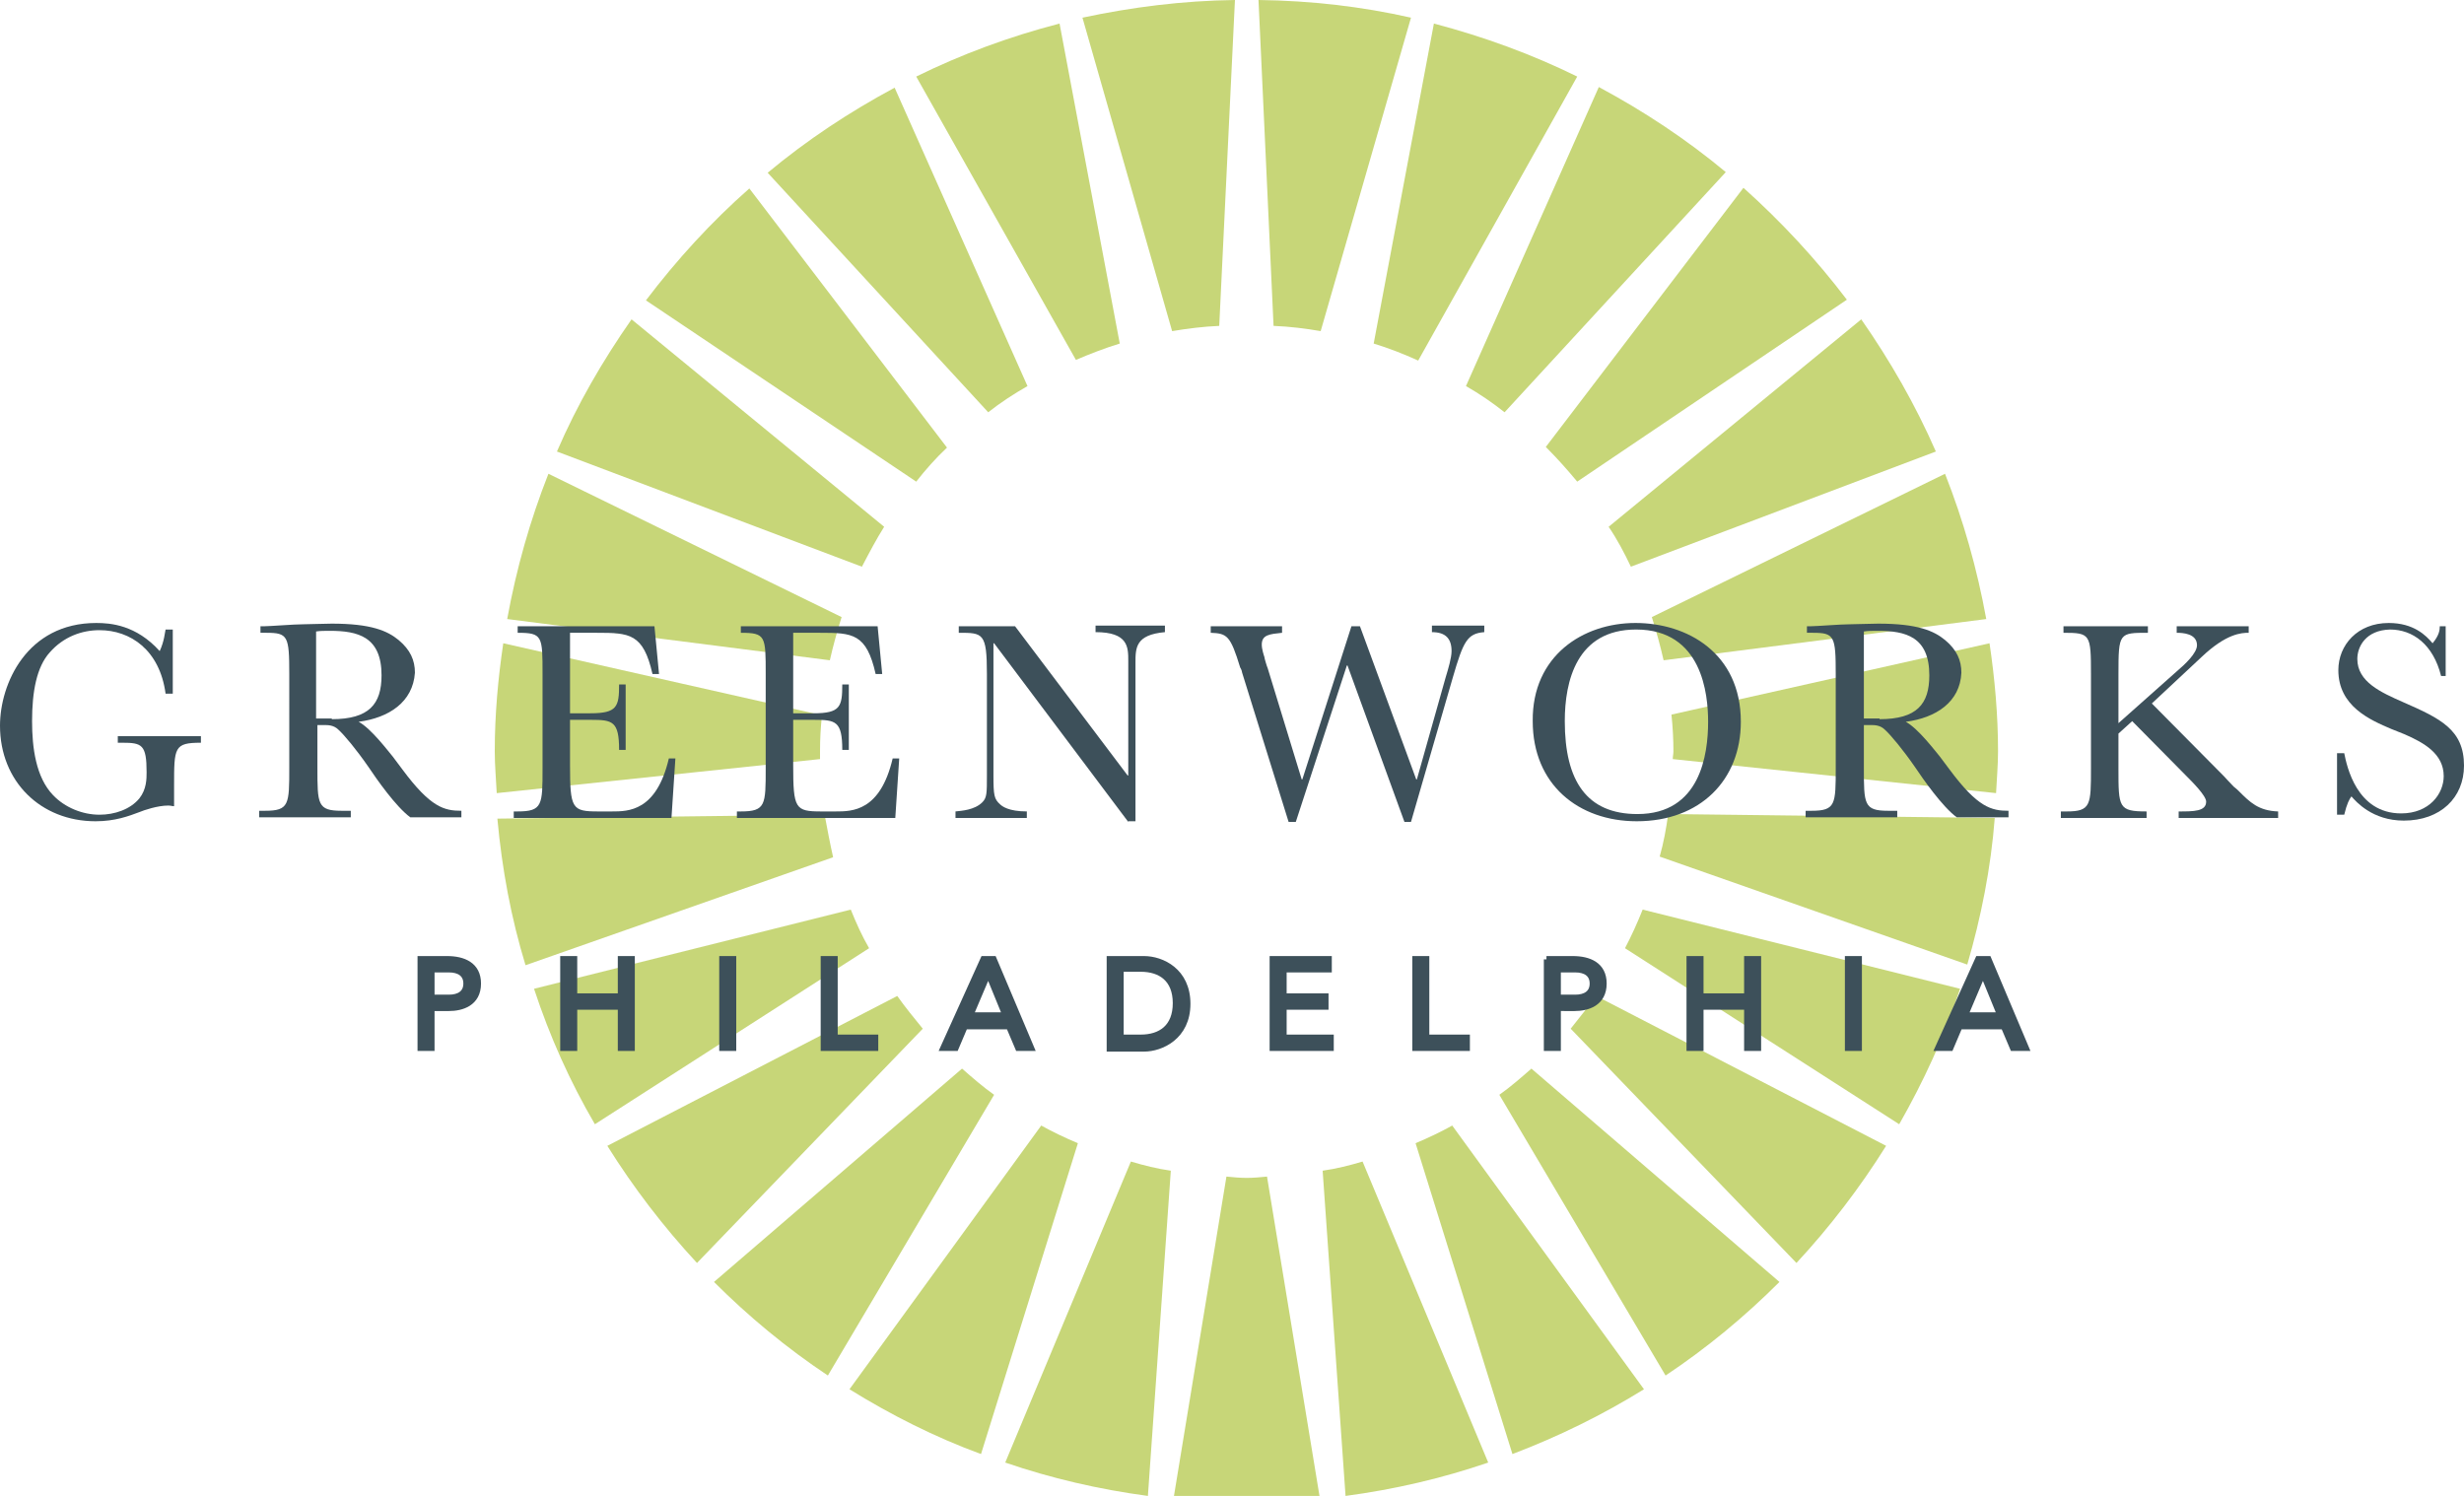 <?xml version="1.0" encoding="utf-8"?>
<!-- Generator: Adobe Illustrator 16.0.4, SVG Export Plug-In . SVG Version: 6.00 Build 0)  -->
<!DOCTYPE svg PUBLIC "-//W3C//DTD SVG 1.1//EN" "http://www.w3.org/Graphics/SVG/1.1/DTD/svg11.dtd">
<svg version="1.1" id="Layer_1" xmlns="http://www.w3.org/2000/svg" xmlns:xlink="http://www.w3.org/1999/xlink" x="0px" y="0px"
	 width="376.5px" height="228.6px" viewBox="0 0 376.5 228.6" enable-background="new 0 0 376.5 228.6" xml:space="preserve">
<g>
	<path fill="#C7D678" d="M216.7,55.1L241,11.7c-6.9-3.4-14.3-6.1-21.9-8.1l-9.2,48.9C212.2,53.2,214.5,54.1,216.7,55.1z"/>
	<path fill="#C7D678" d="M125.3,114.8c0-1.9,0.1-3.7,0.3-5.5L76.9,98.3c-0.8,5.4-1.3,10.9-1.3,16.5c0,2.2,0.2,4.3,0.3,6.4l49.4-5.2
		C125.3,115.6,125.3,115.2,125.3,114.8z"/>
	<path fill="#C7D678" d="M126,124.5l-50,0.6c0.7,7.7,2.1,15.2,4.3,22.4l47-16.5C126.8,128.8,126.4,126.6,126,124.5z"/>
	<path fill="#C7D678" d="M137.1,152.2l-44.3,22.9c4,6.4,8.6,12.4,13.7,17.9l34.5-35.8C139.7,155.6,138.3,153.9,137.1,152.2z"/>
	<path fill="#C7D678" d="M128.6,94.3L83.8,72.4c-2.8,7.1-4.9,14.5-6.3,22.2l49.3,6.3C127.3,98.7,127.9,96.5,128.6,94.3z"/>
	<path fill="#C7D678" d="M147,163.3l-37.9,32.6c5.3,5.3,11.1,10.1,17.4,14.3l25.4-42.9C150.2,166.1,148.6,164.7,147,163.3z"/>
	<path fill="#C7D678" d="M171.1,52.5l-9.2-48.9c-7.7,2-15,4.7-21.9,8.1l24.4,43.3C166.5,54.1,168.8,53.2,171.1,52.5z"/>
	<path fill="#C7D678" d="M157,59l-20.3-45.6c-6.9,3.7-13.4,8-19.4,13L151,63C152.9,61.5,154.9,60.2,157,59z"/>
	<path fill="#C7D678" d="M144.7,68.4l-30.2-39.6c-5.8,5.1-11.1,10.9-15.8,17.1L140,73.6C141.4,71.8,143,70,144.7,68.4z"/>
	<path fill="#C7D678" d="M135.1,80.5L96.5,48.8c-4.4,6.3-8.3,13-11.4,20.2l46.6,17.6C132.8,84.5,133.9,82.4,135.1,80.5z"/>
	<path fill="#C7D678" d="M229.1,167.3l25.4,42.9c6.3-4.2,12.1-9,17.4-14.3L234,163.3C232.4,164.7,230.8,166.1,229.1,167.3z"/>
	<path fill="#C7D678" d="M240,157.2l34.5,35.8c5.1-5.5,9.7-11.5,13.7-17.9l-44.3-22.9C242.6,153.9,241.3,155.6,240,157.2z"/>
	<path fill="#C7D678" d="M216.3,174.7l14.8,47.5c7.1-2.7,13.8-6,20.1-9.9L221.9,172C220.1,173,218.2,173.9,216.3,174.7z"/>
	<path fill="#C7D678" d="M159.1,172l-29.3,40.3c6.3,3.9,13,7.3,20.1,9.9l14.8-47.5C162.8,173.9,160.9,173,159.1,172z"/>
	<path fill="#C7D678" d="M251,139c-0.8,2-1.7,4-2.7,5.9l41.9,26.9c3.7-6.5,6.9-13.4,9.3-20.7L251,139z"/>
	<path fill="#C7D678" d="M172.8,177.5l-19.2,46c7,2.4,14.3,4.1,21.8,5.1l3.5-49.7C176.8,178.6,174.8,178.1,172.8,177.5z"/>
	<path fill="#C7D678" d="M190.5,180c-1,0-2.1-0.1-3.1-0.2l-8.1,49.3c3.7,0.4,7.4,0.6,11.2,0.6c3.8,0,7.5-0.2,11.2-0.6l-8.1-49.3
		C192.6,179.9,191.5,180,190.5,180z"/>
	<path fill="#C7D678" d="M202.1,178.9l3.5,49.7c7.5-1,14.8-2.7,21.8-5.1l-19.2-46C206.2,178.1,204.2,178.6,202.1,178.9z"/>
	<path fill="#C7D678" d="M130,139l-48.4,12.1c2.4,7.3,5.5,14.2,9.3,20.7l41.9-26.9C131.7,143,130.8,141,130,139z"/>
	<path fill="#C7D678" d="M201.8,50.6l13.8-47.9c-7.5-1.7-15.3-2.6-23.3-2.7l2.3,49.8C197.1,49.9,199.5,50.2,201.8,50.6z"/>
	<path fill="#C7D678" d="M249.2,86.6L295.8,69c-3.1-7.1-7-13.9-11.4-20.2l-38.6,31.7C247.1,82.4,248.2,84.5,249.2,86.6z"/>
	<path fill="#C7D678" d="M229.9,63l33.8-36.7c-6-5-12.5-9.3-19.4-13L224,59C226.1,60.2,228,61.5,229.9,63z"/>
	<path fill="#C7D678" d="M241,73.6l41.2-27.8c-4.7-6.2-10-11.9-15.8-17.1l-30.2,39.6C238,70.1,239.5,71.8,241,73.6z"/>
	<path fill="#C7D678" d="M253.6,130.9l47,16.5c2.1-7.2,3.6-14.7,4.2-22.4l-49.9-0.6C254.6,126.6,254.2,128.8,253.6,130.9z"/>
	<path fill="#C7D678" d="M254.2,100.9l49.3-6.3c-1.4-7.7-3.5-15.1-6.3-22.2l-44.8,21.9C253.1,96.5,253.7,98.7,254.2,100.9z"/>
	<path fill="#C7D678" d="M255.7,114.8c0,0.4-0.1,0.8-0.1,1.2l49.4,5.2c0.1-2.1,0.3-4.2,0.3-6.4c0-5.6-0.5-11.1-1.3-16.5l-48.6,10.9
		C255.6,111.1,255.7,113,255.7,114.8z"/>
	<path fill="#C7D678" d="M186.3,49.8L188.7,0c-8,0.1-15.8,1.1-23.3,2.7l13.7,47.9C181.5,50.2,183.9,49.9,186.3,49.8z"/>
</g>
<g>
	<path fill="#3D505A" d="M18.1,112.5h12.6v1c-4.1,0-4.1,0.7-4.1,6.6v3.1c-0.3,0-0.5-0.1-0.9-0.1c-1.6,0-3.7,0.7-4.4,1
		c-1.6,0.6-3.7,1.4-6.7,1.4c-8.4,0-14.6-6.1-14.6-14.6c0-6.4,4.1-15.7,14.7-15.7c2.2,0,6.1,0.3,9.7,4.3c0.7-1.5,0.8-2.9,0.9-3.3h1.1
		v9.8h-1.1c-0.9-6.7-5.4-9.7-10.1-9.7c-2.7,0-5.5,1-7.6,3.4c-2,2.2-2.7,6-2.7,10.5c0,4.1,0.6,8.6,3.2,11.3c1.8,1.9,4.5,3,7.1,3
		c2.3,0,4.7-0.8,6.1-2.5c1.1-1.4,1.1-3,1.1-4c0-4.2-0.7-4.5-3.7-4.5h-0.7V112.5z"/>
	<path fill="#3D505A" d="M54.8,110.3c1.9,1,4.6,4.6,5.2,5.3c0.2,0.3,1.3,1.7,1.5,2c4.3,5.8,6.4,6.3,9,6.3v1h-7.8
		c-2.2-1.6-5.2-5.9-6.4-7.7c-1.8-2.6-3.7-4.9-4.6-5.7c-0.7-0.7-1.6-0.7-2.1-0.7h-1.1v6.5c0,5.6,0,6.6,3.7,6.6h1.4v1h-14v-1h0.9
		c3.7,0,3.7-1,3.7-6.6V103c0-5.8-0.2-6.3-3.5-6.3h-0.9v-1h0.6c0.8,0,4.6-0.3,5.9-0.3c1.1,0,3.1-0.1,4.4-0.1c6,0,8.5,1.1,10.2,2.5
		c1.8,1.5,2.5,3.1,2.5,5C63.1,107.3,59.4,109.7,54.8,110.3L54.8,110.3z M50.7,109.9c5.7,0,7.6-2.3,7.6-6.7c0-5.9-3.6-6.8-7.9-6.8
		c-0.8,0-1.5,0-2.1,0.1v13.3H50.7z"/>
	<path fill="#3D505A" d="M93.5,124c2.5,0,6.8,0,8.7-8.1h1l-0.6,9.1H78.5v-1h0.6c3.8,0,3.8-1,3.8-6.6V103c0-5.8,0-6.3-3.8-6.3v-1H100
		l0.7,7.3h-1c-1.4-6.2-3.5-6.3-8.5-6.3h-4.1V109h3.1c4.1,0,4.4-1,4.4-4.4h1v10h-1c0-4.4-1-4.6-4.3-4.6h-3.2v6.9
		c0,6.7,0.3,7.1,4.3,7.1H93.5z"/>
	<path fill="#3D505A" d="M127.7,124c2.5,0,6.8,0,8.7-8.1h1l-0.6,9.1h-24.2v-1h0.6c3.8,0,3.8-1,3.8-6.6V103c0-5.8,0-6.3-3.8-6.3v-1
		h20.9l0.7,7.3h-1c-1.4-6.2-3.5-6.3-8.5-6.3h-4.1V109h3.1c4.1,0,4.4-1,4.4-4.4h1v10h-1c0-4.4-1-4.6-4.3-4.6h-3.2v6.9
		c0,6.7,0.3,7.1,4.3,7.1H127.7z"/>
	<path fill="#3D505A" d="M172.4,125.6l-20.5-27.3h-0.1v20.2c0,3,0.1,3.6,1,4.4c0.3,0.3,1.3,1.1,4.1,1.1v1H146v-1
		c0.9-0.1,2.9-0.2,4.1-1.4c0.7-0.7,0.7-1.4,0.7-4.1V103c0-6.3-0.6-6.3-4.3-6.3v-1h8.6l17.2,22.8h0.1v-17.5c0-2.1,0-4.4-5-4.4v-1
		h10.6v1c-4.5,0.4-4.5,2.4-4.5,4.7v24.2H172.4z"/>
	<path fill="#3D505A" d="M215.6,125.6h-1l-8.7-23.9h-0.1l-7.8,23.9h-1.1l-7.1-22.8c0-0.1-0.1-0.5-0.3-0.8c-1.5-4.9-2-5.2-4.5-5.3v-1
		h10.9v1c-1.9,0.2-3.1,0.3-3.1,1.8c0,0.7,0.3,1.6,0.4,1.9c0,0.2,0.4,1.5,0.5,1.7l5.2,17h0.1l7.5-23.4h1.3l8.6,23.4h0.1l4.4-15.6
		c0.4-1.3,0.9-3,0.9-4c0-1.9-0.9-2.9-3-2.9v-1h8v1c-2.6,0.2-3.2,1.4-4.8,6.9L215.6,125.6z"/>
	<path fill="#3D505A" d="M249.9,95.2c7.9,0,16.1,4.6,16.1,15.1c0,8.9-6.2,15.2-15.9,15.2c-8.9,0-15.9-5.6-15.9-15.3
		C234.1,100.2,241.9,95.2,249.9,95.2z M250.2,124.4c9.6,0,10.8-9.1,10.8-14.1c0-4.2-0.9-14.1-11-14.1c-9.1,0-10.9,7.9-10.9,14
		C239.1,119.4,242.5,124.4,250.2,124.4z"/>
	<path fill="#3D505A" d="M291.2,110.3c1.9,1,4.6,4.6,5.2,5.3c0.2,0.3,1.3,1.7,1.5,2c4.3,5.8,6.4,6.3,9,6.3v1H299
		c-2.2-1.6-5.2-5.9-6.4-7.7c-1.8-2.6-3.7-4.9-4.6-5.7c-0.7-0.7-1.6-0.7-2.1-0.7h-1.1v6.5c0,5.6,0,6.6,3.7,6.6h1.4v1h-14v-1h0.9
		c3.7,0,3.7-1,3.7-6.6V103c0-5.8-0.2-6.3-3.5-6.3h-0.9v-1h0.6c0.8,0,4.6-0.3,5.9-0.3c1.1,0,3.1-0.1,4.4-0.1c6,0,8.5,1.1,10.2,2.5
		c1.8,1.5,2.5,3.1,2.5,5C299.5,107.3,295.8,109.7,291.2,110.3L291.2,110.3z M287.2,109.9c5.7,0,7.6-2.3,7.6-6.7
		c0-5.9-3.6-6.8-7.9-6.8c-0.8,0-1.5,0-2.1,0.1v13.3H287.2z"/>
	<path fill="#3D505A" d="M323.6,110.6l9-8c1.3-1.1,3.1-2.8,3.1-4c0-1.8-2.2-1.9-3.1-1.9v-1h11v1c-1.1,0-3.4,0.1-7.2,3.7l-7.6,7.1
		l11,11.1c0.2,0.2,0.9,1,1.5,1.6c0.4,0.3,0.7,0.6,0.8,0.7c1.7,1.7,3,3,6,3.1v1h-15.2v-1c2.3,0,4.2,0,4.2-1.5c0-0.9-2.1-3-3.1-4
		l-8.2-8.3l-2.1,1.9v5.3c0,6,0,6.6,4.3,6.6v1h-13.1v-1h0.9c3.7,0,3.7-1,3.7-6.6V103c0-6.1-0.1-6.3-4.2-6.3v-1h12.9v1
		c-4.4,0-4.5,0-4.5,6.3V110.6z"/>
	<path fill="#3D505A" d="M360.2,100.7c0,3.5,3.6,5.1,7,6.6c5.7,2.5,9.3,4.2,9.3,9.7c0,4.9-3.6,8.4-9.2,8.4c-4.8,0-7.3-2.9-8-3.7
		c-0.3,0.4-0.7,1.1-1.1,2.8h-1.1v-9.4h1.1c0.4,2,1.9,9.2,8.7,9.2c4.3,0,6.5-3,6.5-5.7c0-3.4-3-5.1-6-6.4c-0.3-0.1-1.7-0.7-2-0.8
		c-3.3-1.4-8.1-3.5-8.1-9c0-3.8,2.9-7.2,7.7-7.2c3.8,0,5.7,1.9,6.7,3.1c1-1.2,1.1-2,1.1-2.6h0.9v7.6H373c-1.2-4.8-4.3-7.1-7.8-7.1
		C361.5,96.3,360.2,98.8,360.2,100.7z"/>
</g>
<g>
	<path fill="#3D505A" stroke="#3D505A" stroke-miterlimit="10" d="M64.3,146.6h4c2.5,0,4.7,0.9,4.7,3.7c0,3-2.5,3.7-4.4,3.7h-2.7
		v6.1h-1.6V146.6z M65.9,152.5h2.7c1.6,0,2.7-0.7,2.7-2.2s-1.1-2.2-2.7-2.2h-2.7V152.5z"/>
	<path fill="#3D505A" stroke="#3D505A" stroke-miterlimit="10" d="M86.1,146.6h1.6v5.7h7.2v-5.7h1.6v13.5h-1.6v-6.3h-7.2v6.3h-1.6
		V146.6z"/>
	<path fill="#3D505A" stroke="#3D505A" stroke-miterlimit="10" d="M110.4,146.6h1.6v13.5h-1.6V146.6z"/>
	<path fill="#3D505A" stroke="#3D505A" stroke-miterlimit="10" d="M125.9,146.6h1.6v12h6.2v1.5h-7.8V146.6z"/>
	<path fill="#3D505A" stroke="#3D505A" stroke-miterlimit="10" d="M150.3,146.6h1.5l5.7,13.5h-1.9l-1.4-3.3h-6.8l-1.4,3.3h-1.8
		L150.3,146.6z M151,148.6L151,148.6l-2.8,6.6h5.5L151,148.6z"/>
	<path fill="#3D505A" stroke="#3D505A" stroke-miterlimit="10" d="M169.6,146.6h5.2c2.7,0,6.6,1.8,6.6,6.8c0,5-4,6.8-6.6,6.8h-5.2
		V146.6z M171.2,158.6h3.1c3.1,0,5.4-1.6,5.4-5.3c0-3.7-2.3-5.3-5.4-5.3h-3.1V158.6z"/>
	<path fill="#3D505A" stroke="#3D505A" stroke-miterlimit="10" d="M194.5,146.6h8.5v1.5h-6.9v4.2h6.4v1.5h-6.4v4.8h7.2v1.5h-8.8
		V146.6z"/>
	<path fill="#3D505A" stroke="#3D505A" stroke-miterlimit="10" d="M216.3,146.6h1.6v12h6.2v1.5h-7.8V146.6z"/>
	<path fill="#3D505A" stroke="#3D505A" stroke-miterlimit="10" d="M236.3,146.6h4c2.5,0,4.7,0.9,4.7,3.7c0,3-2.5,3.7-4.4,3.7H238
		v6.1h-1.6V146.6z M238,152.5h2.7c1.6,0,2.7-0.7,2.7-2.2s-1.1-2.2-2.7-2.2H238V152.5z"/>
	<path fill="#3D505A" stroke="#3D505A" stroke-miterlimit="10" d="M258.2,146.6h1.6v5.7h7.2v-5.7h1.6v13.5H267v-6.3h-7.2v6.3h-1.6
		V146.6z"/>
	<path fill="#3D505A" stroke="#3D505A" stroke-miterlimit="10" d="M282.4,146.6h1.6v13.5h-1.6V146.6z"/>
	<path fill="#3D505A" stroke="#3D505A" stroke-miterlimit="10" d="M302.3,146.6h1.5l5.7,13.5h-1.9l-1.4-3.3h-6.8l-1.4,3.3h-1.8
		L302.3,146.6z M303,148.6L303,148.6l-2.8,6.6h5.5L303,148.6z"/>
</g>
</svg>
